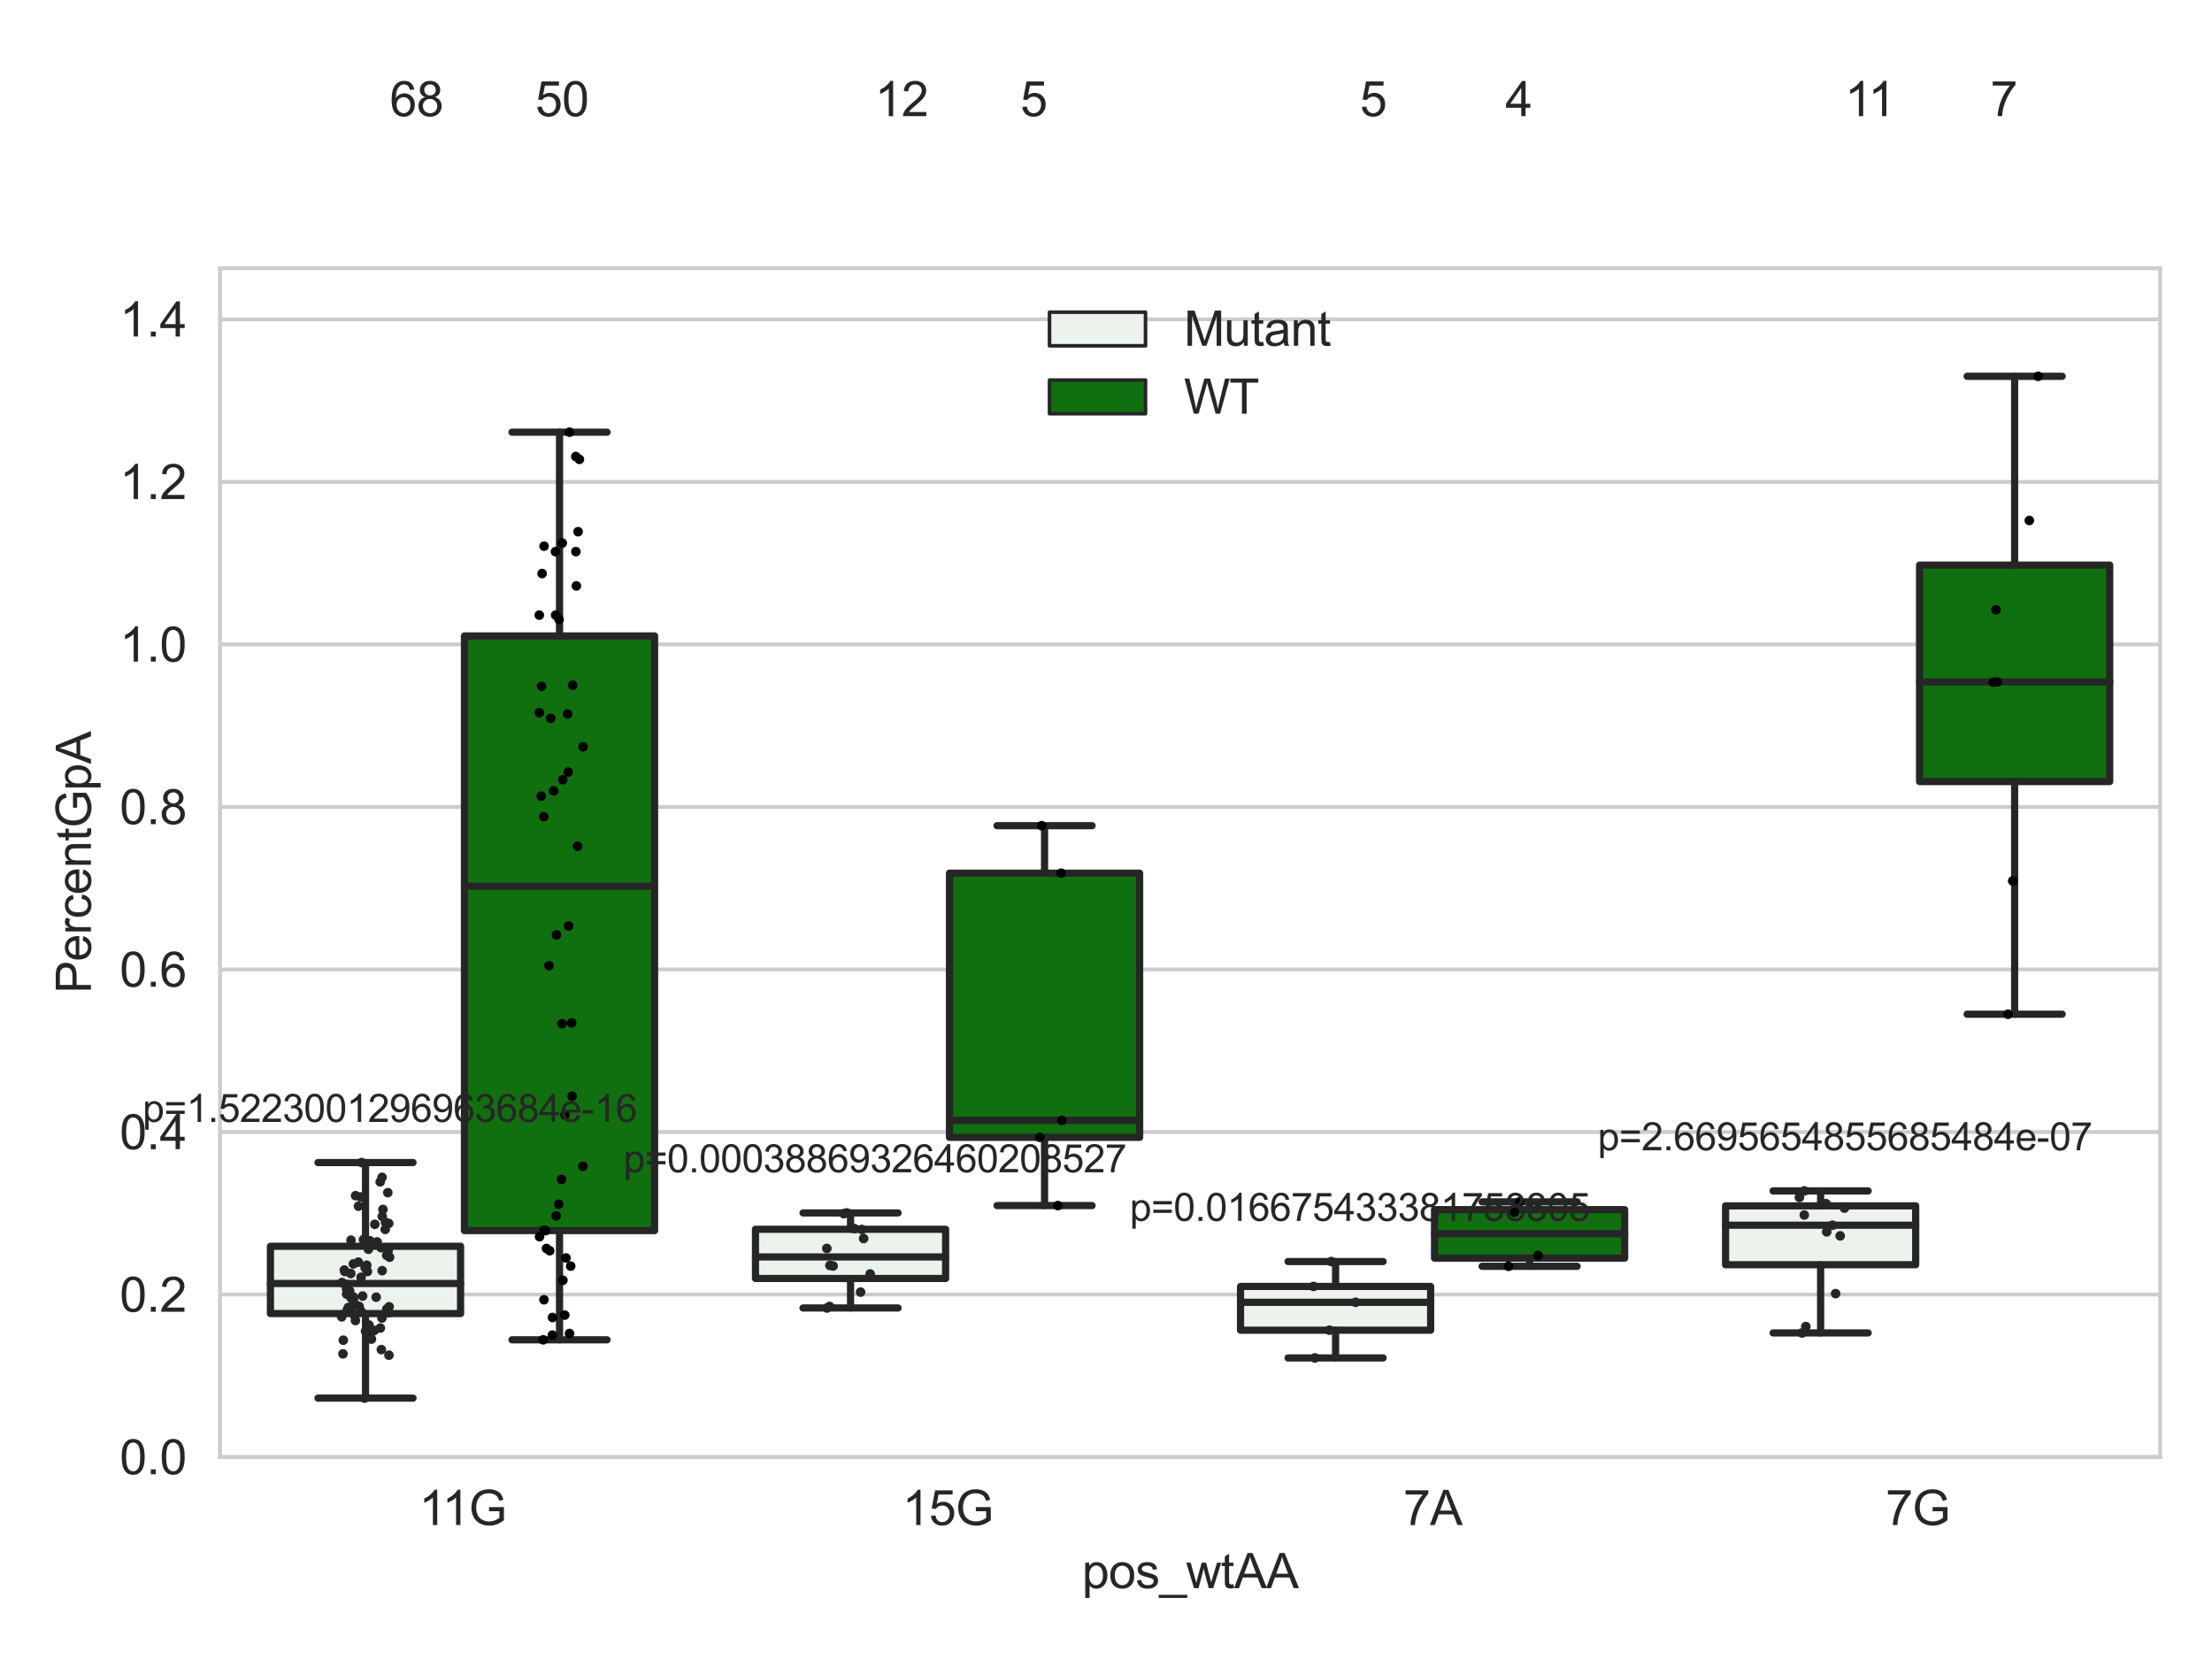 <?xml version="1.0" encoding="utf-8" standalone="no"?>
<!DOCTYPE svg PUBLIC "-//W3C//DTD SVG 1.1//EN"
  "http://www.w3.org/Graphics/SVG/1.1/DTD/svg11.dtd">
<svg xmlns:xlink="http://www.w3.org/1999/xlink" width="460.8pt" height="345.6pt" viewBox="0 0 460.8 345.6" xmlns="http://www.w3.org/2000/svg" version="1.1">
 <defs>
  <style type="text/css">*{stroke-linejoin: round; stroke-linecap: butt}</style>
 </defs>
 <g id="figure_1">
  <g id="patch_1">
   <path d="M 0 345.6 
L 460.8 345.6 
L 460.8 0 
L 0 0 
z
" style="fill: #ffffff"/>
  </g>
  <g id="axes_1">
   <g id="patch_2">
    <path d="M 45.83 303.539 
L 450 303.539 
L 450 55.877 
L 45.83 55.877 
z
" style="fill: #ffffff"/>
   </g>
   <g id="matplotlib.axis_1">
    <g id="xtick_1">
     <g id="text_1">
      <!-- 11G -->
      <g style="fill: #262626" transform="translate(87.27 317.697)scale(0.1 -0.1)">
       <defs>
        <path id="ArialMT-31" d="M 2384 0 
L 1822 0 
L 1822 3584 
Q 1619 3391 1289 3197 
Q 959 3003 697 2906 
L 697 3450 
Q 1169 3672 1522 3987 
Q 1875 4303 2022 4600 
L 2384 4600 
L 2384 0 
z
" transform="scale(0.016)"/>
        <path id="ArialMT-47" d="M 2638 1797 
L 2638 2334 
L 4578 2338 
L 4578 638 
Q 4131 281 3656 101 
Q 3181 -78 2681 -78 
Q 2006 -78 1454 211 
Q 903 500 622 1047 
Q 341 1594 341 2269 
Q 341 2938 620 3517 
Q 900 4097 1425 4378 
Q 1950 4659 2634 4659 
Q 3131 4659 3532 4498 
Q 3934 4338 4162 4050 
Q 4391 3763 4509 3300 
L 3963 3150 
Q 3859 3500 3706 3700 
Q 3553 3900 3268 4020 
Q 2984 4141 2638 4141 
Q 2222 4141 1919 4014 
Q 1616 3888 1430 3681 
Q 1244 3475 1141 3228 
Q 966 2803 966 2306 
Q 966 1694 1177 1281 
Q 1388 869 1791 669 
Q 2194 469 2647 469 
Q 3041 469 3416 620 
Q 3791 772 3984 944 
L 3984 1797 
L 2638 1797 
z
" transform="scale(0.016)"/>
       </defs>
       <use xlink:href="#ArialMT-31"/>
       <use xlink:href="#ArialMT-31" x="48.24"/>
       <use xlink:href="#ArialMT-47" x="103.855"/>
      </g>
     </g>
    </g>
    <g id="xtick_2">
     <g id="text_2">
      <!-- 15G -->
      <g style="fill: #262626" transform="translate(187.944 317.697)scale(0.1 -0.1)">
       <defs>
        <path id="ArialMT-35" d="M 266 1200 
L 856 1250 
Q 922 819 1161 601 
Q 1400 384 1738 384 
Q 2144 384 2425 690 
Q 2706 997 2706 1503 
Q 2706 1984 2436 2262 
Q 2166 2541 1728 2541 
Q 1456 2541 1237 2417 
Q 1019 2294 894 2097 
L 366 2166 
L 809 4519 
L 3088 4519 
L 3088 3981 
L 1259 3981 
L 1013 2750 
Q 1425 3038 1878 3038 
Q 2478 3038 2890 2622 
Q 3303 2206 3303 1553 
Q 3303 931 2941 478 
Q 2500 -78 1738 -78 
Q 1113 -78 717 272 
Q 322 622 266 1200 
z
" transform="scale(0.016)"/>
       </defs>
       <use xlink:href="#ArialMT-31"/>
       <use xlink:href="#ArialMT-35" x="55.615"/>
       <use xlink:href="#ArialMT-47" x="111.23"/>
      </g>
     </g>
    </g>
    <g id="xtick_3">
     <g id="text_3">
      <!-- 7A -->
      <g style="fill: #262626" transform="translate(292.321 317.697)scale(0.1 -0.1)">
       <defs>
        <path id="ArialMT-37" d="M 303 3981 
L 303 4522 
L 3269 4522 
L 3269 4084 
Q 2831 3619 2401 2847 
Q 1972 2075 1738 1259 
Q 1569 684 1522 0 
L 944 0 
Q 953 541 1156 1306 
Q 1359 2072 1739 2783 
Q 2119 3494 2547 3981 
L 303 3981 
z
" transform="scale(0.016)"/>
        <path id="ArialMT-41" d="M -9 0 
L 1750 4581 
L 2403 4581 
L 4278 0 
L 3588 0 
L 3053 1388 
L 1138 1388 
L 634 0 
L -9 0 
z
M 1313 1881 
L 2866 1881 
L 2388 3150 
Q 2169 3728 2063 4100 
Q 1975 3659 1816 3225 
L 1313 1881 
z
" transform="scale(0.016)"/>
       </defs>
       <use xlink:href="#ArialMT-37"/>
       <use xlink:href="#ArialMT-41" x="55.615"/>
      </g>
     </g>
    </g>
    <g id="xtick_4">
     <g id="text_4">
      <!-- 7G -->
      <g style="fill: #262626" transform="translate(392.809 317.697)scale(0.1 -0.1)">
       <use xlink:href="#ArialMT-37"/>
       <use xlink:href="#ArialMT-47" x="55.615"/>
      </g>
     </g>
    </g>
    <g id="text_5">
     <!-- pos_wtAA -->
     <g style="fill: #262626" transform="translate(225.403 330.842)scale(0.1 -0.1)">
      <defs>
       <path id="ArialMT-70" d="M 422 -1272 
L 422 3319 
L 934 3319 
L 934 2888 
Q 1116 3141 1344 3267 
Q 1572 3394 1897 3394 
Q 2322 3394 2647 3175 
Q 2972 2956 3137 2557 
Q 3303 2159 3303 1684 
Q 3303 1175 3120 767 
Q 2938 359 2589 142 
Q 2241 -75 1856 -75 
Q 1575 -75 1351 44 
Q 1128 163 984 344 
L 984 -1272 
L 422 -1272 
z
M 931 1641 
Q 931 1000 1190 694 
Q 1450 388 1819 388 
Q 2194 388 2461 705 
Q 2728 1022 2728 1688 
Q 2728 2322 2467 2637 
Q 2206 2953 1844 2953 
Q 1484 2953 1207 2617 
Q 931 2281 931 1641 
z
" transform="scale(0.016)"/>
       <path id="ArialMT-6f" d="M 213 1659 
Q 213 2581 725 3025 
Q 1153 3394 1769 3394 
Q 2453 3394 2887 2945 
Q 3322 2497 3322 1706 
Q 3322 1066 3130 698 
Q 2938 331 2570 128 
Q 2203 -75 1769 -75 
Q 1072 -75 642 372 
Q 213 819 213 1659 
z
M 791 1659 
Q 791 1022 1069 705 
Q 1347 388 1769 388 
Q 2188 388 2466 706 
Q 2744 1025 2744 1678 
Q 2744 2294 2464 2611 
Q 2184 2928 1769 2928 
Q 1347 2928 1069 2612 
Q 791 2297 791 1659 
z
" transform="scale(0.016)"/>
       <path id="ArialMT-73" d="M 197 991 
L 753 1078 
Q 800 744 1014 566 
Q 1228 388 1613 388 
Q 2000 388 2187 545 
Q 2375 703 2375 916 
Q 2375 1106 2209 1216 
Q 2094 1291 1634 1406 
Q 1016 1563 777 1677 
Q 538 1791 414 1992 
Q 291 2194 291 2438 
Q 291 2659 392 2848 
Q 494 3038 669 3163 
Q 800 3259 1026 3326 
Q 1253 3394 1513 3394 
Q 1903 3394 2198 3281 
Q 2494 3169 2634 2976 
Q 2775 2784 2828 2463 
L 2278 2388 
Q 2241 2644 2061 2787 
Q 1881 2931 1553 2931 
Q 1166 2931 1000 2803 
Q 834 2675 834 2503 
Q 834 2394 903 2306 
Q 972 2216 1119 2156 
Q 1203 2125 1616 2013 
Q 2213 1853 2448 1751 
Q 2684 1650 2818 1456 
Q 2953 1263 2953 975 
Q 2953 694 2789 445 
Q 2625 197 2315 61 
Q 2006 -75 1616 -75 
Q 969 -75 630 194 
Q 291 463 197 991 
z
" transform="scale(0.016)"/>
       <path id="ArialMT-5f" d="M -97 -1272 
L -97 -866 
L 3631 -866 
L 3631 -1272 
L -97 -1272 
z
" transform="scale(0.016)"/>
       <path id="ArialMT-77" d="M 1034 0 
L 19 3319 
L 600 3319 
L 1128 1403 
L 1325 691 
Q 1338 744 1497 1375 
L 2025 3319 
L 2603 3319 
L 3100 1394 
L 3266 759 
L 3456 1400 
L 4025 3319 
L 4572 3319 
L 3534 0 
L 2950 0 
L 2422 1988 
L 2294 2553 
L 1622 0 
L 1034 0 
z
" transform="scale(0.016)"/>
       <path id="ArialMT-74" d="M 1650 503 
L 1731 6 
Q 1494 -44 1306 -44 
Q 1000 -44 831 53 
Q 663 150 594 308 
Q 525 466 525 972 
L 525 2881 
L 113 2881 
L 113 3319 
L 525 3319 
L 525 4141 
L 1084 4478 
L 1084 3319 
L 1650 3319 
L 1650 2881 
L 1084 2881 
L 1084 941 
Q 1084 700 1114 631 
Q 1144 563 1211 522 
Q 1278 481 1403 481 
Q 1497 481 1650 503 
z
" transform="scale(0.016)"/>
      </defs>
      <use xlink:href="#ArialMT-70"/>
      <use xlink:href="#ArialMT-6f" x="55.615"/>
      <use xlink:href="#ArialMT-73" x="111.23"/>
      <use xlink:href="#ArialMT-5f" x="161.23"/>
      <use xlink:href="#ArialMT-77" x="216.846"/>
      <use xlink:href="#ArialMT-74" x="289.062"/>
      <use xlink:href="#ArialMT-41" x="316.846"/>
      <use xlink:href="#ArialMT-41" x="383.545"/>
     </g>
    </g>
   </g>
   <g id="matplotlib.axis_2">
    <g id="ytick_1">
     <g id="line2d_1">
      <path d="M 45.83 303.539 
L 450 303.539 
" clip-path="url(#pd1017c4793)" style="fill: none; stroke: #cccccc; stroke-width: 0.8; stroke-linecap: round"/>
     </g>
     <g id="text_6">
      <!-- 0.0 -->
      <g style="fill: #262626" transform="translate(24.93 307.118)scale(0.1 -0.1)">
       <defs>
        <path id="ArialMT-30" d="M 266 2259 
Q 266 3072 433 3567 
Q 600 4063 929 4331 
Q 1259 4600 1759 4600 
Q 2128 4600 2406 4451 
Q 2684 4303 2865 4023 
Q 3047 3744 3150 3342 
Q 3253 2941 3253 2259 
Q 3253 1453 3087 958 
Q 2922 463 2592 192 
Q 2263 -78 1759 -78 
Q 1097 -78 719 397 
Q 266 969 266 2259 
z
M 844 2259 
Q 844 1131 1108 757 
Q 1372 384 1759 384 
Q 2147 384 2411 759 
Q 2675 1134 2675 2259 
Q 2675 3391 2411 3762 
Q 2147 4134 1753 4134 
Q 1366 4134 1134 3806 
Q 844 3388 844 2259 
z
" transform="scale(0.016)"/>
        <path id="ArialMT-2e" d="M 581 0 
L 581 641 
L 1222 641 
L 1222 0 
L 581 0 
z
" transform="scale(0.016)"/>
       </defs>
       <use xlink:href="#ArialMT-30"/>
       <use xlink:href="#ArialMT-2e" x="55.615"/>
       <use xlink:href="#ArialMT-30" x="83.398"/>
      </g>
     </g>
    </g>
    <g id="ytick_2">
     <g id="line2d_2">
      <path d="M 45.83 269.68 
L 450 269.68 
" clip-path="url(#pd1017c4793)" style="fill: none; stroke: #cccccc; stroke-width: 0.8; stroke-linecap: round"/>
     </g>
     <g id="text_7">
      <!-- 0.2 -->
      <g style="fill: #262626" transform="translate(24.93 273.259)scale(0.1 -0.1)">
       <defs>
        <path id="ArialMT-32" d="M 3222 541 
L 3222 0 
L 194 0 
Q 188 203 259 391 
Q 375 700 629 1000 
Q 884 1300 1366 1694 
Q 2113 2306 2375 2664 
Q 2638 3022 2638 3341 
Q 2638 3675 2398 3904 
Q 2159 4134 1775 4134 
Q 1369 4134 1125 3890 
Q 881 3647 878 3216 
L 300 3275 
Q 359 3922 746 4261 
Q 1134 4600 1788 4600 
Q 2447 4600 2831 4234 
Q 3216 3869 3216 3328 
Q 3216 3053 3103 2787 
Q 2991 2522 2730 2228 
Q 2469 1934 1863 1422 
Q 1356 997 1212 845 
Q 1069 694 975 541 
L 3222 541 
z
" transform="scale(0.016)"/>
       </defs>
       <use xlink:href="#ArialMT-30"/>
       <use xlink:href="#ArialMT-2e" x="55.615"/>
       <use xlink:href="#ArialMT-32" x="83.398"/>
      </g>
     </g>
    </g>
    <g id="ytick_3">
     <g id="line2d_3">
      <path d="M 45.83 235.82 
L 450 235.82 
" clip-path="url(#pd1017c4793)" style="fill: none; stroke: #cccccc; stroke-width: 0.8; stroke-linecap: round"/>
     </g>
     <g id="text_8">
      <!-- 0.4 -->
      <g style="fill: #262626" transform="translate(24.93 239.399)scale(0.1 -0.1)">
       <defs>
        <path id="ArialMT-34" d="M 2069 0 
L 2069 1097 
L 81 1097 
L 81 1613 
L 2172 4581 
L 2631 4581 
L 2631 1613 
L 3250 1613 
L 3250 1097 
L 2631 1097 
L 2631 0 
L 2069 0 
z
M 2069 1613 
L 2069 3678 
L 634 1613 
L 2069 1613 
z
" transform="scale(0.016)"/>
       </defs>
       <use xlink:href="#ArialMT-30"/>
       <use xlink:href="#ArialMT-2e" x="55.615"/>
       <use xlink:href="#ArialMT-34" x="83.398"/>
      </g>
     </g>
    </g>
    <g id="ytick_4">
     <g id="line2d_4">
      <path d="M 45.83 201.961 
L 450 201.961 
" clip-path="url(#pd1017c4793)" style="fill: none; stroke: #cccccc; stroke-width: 0.8; stroke-linecap: round"/>
     </g>
     <g id="text_9">
      <!-- 0.6 -->
      <g style="fill: #262626" transform="translate(24.93 205.54)scale(0.1 -0.1)">
       <defs>
        <path id="ArialMT-36" d="M 3184 3459 
L 2625 3416 
Q 2550 3747 2413 3897 
Q 2184 4138 1850 4138 
Q 1581 4138 1378 3988 
Q 1113 3794 959 3422 
Q 806 3050 800 2363 
Q 1003 2672 1297 2822 
Q 1591 2972 1913 2972 
Q 2475 2972 2870 2558 
Q 3266 2144 3266 1488 
Q 3266 1056 3080 686 
Q 2894 316 2569 119 
Q 2244 -78 1831 -78 
Q 1128 -78 684 439 
Q 241 956 241 2144 
Q 241 3472 731 4075 
Q 1159 4600 1884 4600 
Q 2425 4600 2770 4297 
Q 3116 3994 3184 3459 
z
M 888 1484 
Q 888 1194 1011 928 
Q 1134 663 1356 523 
Q 1578 384 1822 384 
Q 2178 384 2434 671 
Q 2691 959 2691 1453 
Q 2691 1928 2437 2201 
Q 2184 2475 1800 2475 
Q 1419 2475 1153 2201 
Q 888 1928 888 1484 
z
" transform="scale(0.016)"/>
       </defs>
       <use xlink:href="#ArialMT-30"/>
       <use xlink:href="#ArialMT-2e" x="55.615"/>
       <use xlink:href="#ArialMT-36" x="83.398"/>
      </g>
     </g>
    </g>
    <g id="ytick_5">
     <g id="line2d_5">
      <path d="M 45.83 168.102 
L 450 168.102 
" clip-path="url(#pd1017c4793)" style="fill: none; stroke: #cccccc; stroke-width: 0.8; stroke-linecap: round"/>
     </g>
     <g id="text_10">
      <!-- 0.8 -->
      <g style="fill: #262626" transform="translate(24.93 171.681)scale(0.1 -0.1)">
       <defs>
        <path id="ArialMT-38" d="M 1131 2484 
Q 781 2613 612 2850 
Q 444 3088 444 3419 
Q 444 3919 803 4259 
Q 1163 4600 1759 4600 
Q 2359 4600 2725 4251 
Q 3091 3903 3091 3403 
Q 3091 3084 2923 2848 
Q 2756 2613 2416 2484 
Q 2838 2347 3058 2040 
Q 3278 1734 3278 1309 
Q 3278 722 2862 322 
Q 2447 -78 1769 -78 
Q 1091 -78 675 323 
Q 259 725 259 1325 
Q 259 1772 486 2073 
Q 713 2375 1131 2484 
z
M 1019 3438 
Q 1019 3113 1228 2906 
Q 1438 2700 1772 2700 
Q 2097 2700 2305 2904 
Q 2513 3109 2513 3406 
Q 2513 3716 2298 3927 
Q 2084 4138 1766 4138 
Q 1444 4138 1231 3931 
Q 1019 3725 1019 3438 
z
M 838 1322 
Q 838 1081 952 856 
Q 1066 631 1291 507 
Q 1516 384 1775 384 
Q 2178 384 2440 643 
Q 2703 903 2703 1303 
Q 2703 1709 2433 1975 
Q 2163 2241 1756 2241 
Q 1359 2241 1098 1978 
Q 838 1716 838 1322 
z
" transform="scale(0.016)"/>
       </defs>
       <use xlink:href="#ArialMT-30"/>
       <use xlink:href="#ArialMT-2e" x="55.615"/>
       <use xlink:href="#ArialMT-38" x="83.398"/>
      </g>
     </g>
    </g>
    <g id="ytick_6">
     <g id="line2d_6">
      <path d="M 45.83 134.243 
L 450 134.243 
" clip-path="url(#pd1017c4793)" style="fill: none; stroke: #cccccc; stroke-width: 0.8; stroke-linecap: round"/>
     </g>
     <g id="text_11">
      <!-- 1.0 -->
      <g style="fill: #262626" transform="translate(24.93 137.822)scale(0.1 -0.1)">
       <use xlink:href="#ArialMT-31"/>
       <use xlink:href="#ArialMT-2e" x="55.615"/>
       <use xlink:href="#ArialMT-30" x="83.398"/>
      </g>
     </g>
    </g>
    <g id="ytick_7">
     <g id="line2d_7">
      <path d="M 45.83 100.384 
L 450 100.384 
" clip-path="url(#pd1017c4793)" style="fill: none; stroke: #cccccc; stroke-width: 0.8; stroke-linecap: round"/>
     </g>
     <g id="text_12">
      <!-- 1.2 -->
      <g style="fill: #262626" transform="translate(24.93 103.963)scale(0.1 -0.1)">
       <use xlink:href="#ArialMT-31"/>
       <use xlink:href="#ArialMT-2e" x="55.615"/>
       <use xlink:href="#ArialMT-32" x="83.398"/>
      </g>
     </g>
    </g>
    <g id="ytick_8">
     <g id="line2d_8">
      <path d="M 45.83 66.525 
L 450 66.525 
" clip-path="url(#pd1017c4793)" style="fill: none; stroke: #cccccc; stroke-width: 0.8; stroke-linecap: round"/>
     </g>
     <g id="text_13">
      <!-- 1.4 -->
      <g style="fill: #262626" transform="translate(24.93 70.104)scale(0.1 -0.1)">
       <use xlink:href="#ArialMT-31"/>
       <use xlink:href="#ArialMT-2e" x="55.615"/>
       <use xlink:href="#ArialMT-34" x="83.398"/>
      </g>
     </g>
    </g>
    <g id="text_14">
     <!-- PercentGpA -->
     <g style="fill: #262626" transform="translate(18.942 206.943)rotate(-90)scale(0.1 -0.1)">
      <defs>
       <path id="ArialMT-50" d="M 494 0 
L 494 4581 
L 2222 4581 
Q 2678 4581 2919 4538 
Q 3256 4481 3484 4323 
Q 3713 4166 3852 3881 
Q 3991 3597 3991 3256 
Q 3991 2672 3619 2267 
Q 3247 1863 2275 1863 
L 1100 1863 
L 1100 0 
L 494 0 
z
M 1100 2403 
L 2284 2403 
Q 2872 2403 3119 2622 
Q 3366 2841 3366 3238 
Q 3366 3525 3220 3729 
Q 3075 3934 2838 4000 
Q 2684 4041 2272 4041 
L 1100 4041 
L 1100 2403 
z
" transform="scale(0.016)"/>
       <path id="ArialMT-65" d="M 2694 1069 
L 3275 997 
Q 3138 488 2766 206 
Q 2394 -75 1816 -75 
Q 1088 -75 661 373 
Q 234 822 234 1631 
Q 234 2469 665 2931 
Q 1097 3394 1784 3394 
Q 2450 3394 2872 2941 
Q 3294 2488 3294 1666 
Q 3294 1616 3291 1516 
L 816 1516 
Q 847 969 1125 678 
Q 1403 388 1819 388 
Q 2128 388 2347 550 
Q 2566 713 2694 1069 
z
M 847 1978 
L 2700 1978 
Q 2663 2397 2488 2606 
Q 2219 2931 1791 2931 
Q 1403 2931 1139 2672 
Q 875 2413 847 1978 
z
" transform="scale(0.016)"/>
       <path id="ArialMT-72" d="M 416 0 
L 416 3319 
L 922 3319 
L 922 2816 
Q 1116 3169 1280 3281 
Q 1444 3394 1641 3394 
Q 1925 3394 2219 3213 
L 2025 2691 
Q 1819 2813 1613 2813 
Q 1428 2813 1281 2702 
Q 1134 2591 1072 2394 
Q 978 2094 978 1738 
L 978 0 
L 416 0 
z
" transform="scale(0.016)"/>
       <path id="ArialMT-63" d="M 2588 1216 
L 3141 1144 
Q 3050 572 2676 248 
Q 2303 -75 1759 -75 
Q 1078 -75 664 370 
Q 250 816 250 1647 
Q 250 2184 428 2587 
Q 606 2991 970 3192 
Q 1334 3394 1763 3394 
Q 2303 3394 2647 3120 
Q 2991 2847 3088 2344 
L 2541 2259 
Q 2463 2594 2264 2762 
Q 2066 2931 1784 2931 
Q 1359 2931 1093 2626 
Q 828 2322 828 1663 
Q 828 994 1084 691 
Q 1341 388 1753 388 
Q 2084 388 2306 591 
Q 2528 794 2588 1216 
z
" transform="scale(0.016)"/>
       <path id="ArialMT-6e" d="M 422 0 
L 422 3319 
L 928 3319 
L 928 2847 
Q 1294 3394 1984 3394 
Q 2284 3394 2536 3286 
Q 2788 3178 2913 3003 
Q 3038 2828 3088 2588 
Q 3119 2431 3119 2041 
L 3119 0 
L 2556 0 
L 2556 2019 
Q 2556 2363 2490 2533 
Q 2425 2703 2258 2804 
Q 2091 2906 1866 2906 
Q 1506 2906 1245 2678 
Q 984 2450 984 1813 
L 984 0 
L 422 0 
z
" transform="scale(0.016)"/>
      </defs>
      <use xlink:href="#ArialMT-50"/>
      <use xlink:href="#ArialMT-65" x="66.699"/>
      <use xlink:href="#ArialMT-72" x="122.314"/>
      <use xlink:href="#ArialMT-63" x="155.615"/>
      <use xlink:href="#ArialMT-65" x="205.615"/>
      <use xlink:href="#ArialMT-6e" x="261.23"/>
      <use xlink:href="#ArialMT-74" x="316.846"/>
      <use xlink:href="#ArialMT-47" x="344.629"/>
      <use xlink:href="#ArialMT-70" x="422.412"/>
      <use xlink:href="#ArialMT-41" x="478.027"/>
     </g>
    </g>
   </g>
   <g id="patch_3">
    <path d="M 56.338 273.647 
L 95.947 273.647 
L 95.947 259.62 
L 56.338 259.62 
L 56.338 273.647 
z
" clip-path="url(#pd1017c4793)" style="fill: #ecf2ec; stroke: #262626; stroke-width: 1.5; stroke-linejoin: miter"/>
   </g>
   <g id="patch_4">
    <path d="M 96.755 256.352 
L 136.364 256.352 
L 136.364 132.474 
L 96.755 132.474 
L 96.755 256.352 
z
" clip-path="url(#pd1017c4793)" style="fill: #107010; stroke: #262626; stroke-width: 1.5; stroke-linejoin: miter"/>
   </g>
   <g id="patch_5">
    <path d="M 157.381 266.334 
L 196.99 266.334 
L 196.99 256.078 
L 157.381 256.078 
L 157.381 266.334 
z
" clip-path="url(#pd1017c4793)" style="fill: #ecf2ec; stroke: #262626; stroke-width: 1.5; stroke-linejoin: miter"/>
   </g>
   <g id="patch_6">
    <path d="M 197.798 236.927 
L 237.407 236.927 
L 237.407 181.901 
L 197.798 181.901 
L 197.798 236.927 
z
" clip-path="url(#pd1017c4793)" style="fill: #107010; stroke: #262626; stroke-width: 1.5; stroke-linejoin: miter"/>
   </g>
   <g id="patch_7">
    <path d="M 258.423 277.103 
L 298.032 277.103 
L 298.032 267.99 
L 258.423 267.99 
L 258.423 277.103 
z
" clip-path="url(#pd1017c4793)" style="fill: #ecf2ec; stroke: #262626; stroke-width: 1.5; stroke-linejoin: miter"/>
   </g>
   <g id="patch_8">
    <path d="M 298.84 262.087 
L 338.449 262.087 
L 338.449 251.988 
L 298.84 251.988 
L 298.84 262.087 
z
" clip-path="url(#pd1017c4793)" style="fill: #107010; stroke: #262626; stroke-width: 1.5; stroke-linejoin: miter"/>
   </g>
   <g id="patch_9">
    <path d="M 359.466 263.468 
L 399.075 263.468 
L 399.075 251.199 
L 359.466 251.199 
L 359.466 263.468 
z
" clip-path="url(#pd1017c4793)" style="fill: #ecf2ec; stroke: #262626; stroke-width: 1.5; stroke-linejoin: miter"/>
   </g>
   <g id="patch_10">
    <path d="M 399.883 162.814 
L 439.492 162.814 
L 439.492 117.719 
L 399.883 117.719 
L 399.883 162.814 
z
" clip-path="url(#pd1017c4793)" style="fill: #107010; stroke: #262626; stroke-width: 1.5; stroke-linejoin: miter"/>
   </g>
   <g id="patch_11">
    <path d="M 96.351 303.539 
L 96.351 303.539 
L 96.351 303.539 
L 96.351 303.539 
z
" clip-path="url(#pd1017c4793)" style="fill: #ecf2ec; stroke: #262626; stroke-width: 0.75; stroke-linejoin: miter"/>
   </g>
   <g id="patch_12">
    <path d="M 96.351 303.539 
L 96.351 303.539 
L 96.351 303.539 
L 96.351 303.539 
z
" clip-path="url(#pd1017c4793)" style="fill: #107010; stroke: #262626; stroke-width: 0.75; stroke-linejoin: miter"/>
   </g>
   <g id="PathCollection_1"/>
   <g id="PathCollection_2"/>
   <g id="line2d_9">
    <path d="M 76.143 273.647 
L 76.143 291.255 
" clip-path="url(#pd1017c4793)" style="fill: none; stroke: #262626; stroke-width: 1.5; stroke-linecap: round"/>
   </g>
   <g id="line2d_10">
    <path d="M 76.143 259.62 
L 76.143 242.182 
" clip-path="url(#pd1017c4793)" style="fill: none; stroke: #262626; stroke-width: 1.5; stroke-linecap: round"/>
   </g>
   <g id="line2d_11">
    <path d="M 66.241 291.255 
L 86.045 291.255 
" clip-path="url(#pd1017c4793)" style="fill: none; stroke: #262626; stroke-width: 1.5; stroke-linecap: round"/>
   </g>
   <g id="line2d_12">
    <path d="M 66.241 242.182 
L 86.045 242.182 
" clip-path="url(#pd1017c4793)" style="fill: none; stroke: #262626; stroke-width: 1.5; stroke-linecap: round"/>
   </g>
   <g id="line2d_13"/>
   <g id="line2d_14">
    <path d="M 116.56 256.352 
L 116.56 279.105 
" clip-path="url(#pd1017c4793)" style="fill: none; stroke: #262626; stroke-width: 1.5; stroke-linecap: round"/>
   </g>
   <g id="line2d_15">
    <path d="M 116.56 132.474 
L 116.56 90.034 
" clip-path="url(#pd1017c4793)" style="fill: none; stroke: #262626; stroke-width: 1.5; stroke-linecap: round"/>
   </g>
   <g id="line2d_16">
    <path d="M 106.658 279.105 
L 126.462 279.105 
" clip-path="url(#pd1017c4793)" style="fill: none; stroke: #262626; stroke-width: 1.5; stroke-linecap: round"/>
   </g>
   <g id="line2d_17">
    <path d="M 106.658 90.034 
L 126.462 90.034 
" clip-path="url(#pd1017c4793)" style="fill: none; stroke: #262626; stroke-width: 1.5; stroke-linecap: round"/>
   </g>
   <g id="line2d_18"/>
   <g id="line2d_19">
    <path d="M 177.185 266.334 
L 177.185 272.475 
" clip-path="url(#pd1017c4793)" style="fill: none; stroke: #262626; stroke-width: 1.5; stroke-linecap: round"/>
   </g>
   <g id="line2d_20">
    <path d="M 177.185 256.078 
L 177.185 252.674 
" clip-path="url(#pd1017c4793)" style="fill: none; stroke: #262626; stroke-width: 1.5; stroke-linecap: round"/>
   </g>
   <g id="line2d_21">
    <path d="M 167.283 272.475 
L 187.087 272.475 
" clip-path="url(#pd1017c4793)" style="fill: none; stroke: #262626; stroke-width: 1.5; stroke-linecap: round"/>
   </g>
   <g id="line2d_22">
    <path d="M 167.283 252.674 
L 187.087 252.674 
" clip-path="url(#pd1017c4793)" style="fill: none; stroke: #262626; stroke-width: 1.5; stroke-linecap: round"/>
   </g>
   <g id="line2d_23"/>
   <g id="line2d_24">
    <path d="M 217.602 236.927 
L 217.602 251.146 
" clip-path="url(#pd1017c4793)" style="fill: none; stroke: #262626; stroke-width: 1.5; stroke-linecap: round"/>
   </g>
   <g id="line2d_25">
    <path d="M 217.602 181.901 
L 217.602 172.002 
" clip-path="url(#pd1017c4793)" style="fill: none; stroke: #262626; stroke-width: 1.5; stroke-linecap: round"/>
   </g>
   <g id="line2d_26">
    <path d="M 207.7 251.146 
L 227.504 251.146 
" clip-path="url(#pd1017c4793)" style="fill: none; stroke: #262626; stroke-width: 1.5; stroke-linecap: round"/>
   </g>
   <g id="line2d_27">
    <path d="M 207.7 172.002 
L 227.504 172.002 
" clip-path="url(#pd1017c4793)" style="fill: none; stroke: #262626; stroke-width: 1.5; stroke-linecap: round"/>
   </g>
   <g id="line2d_28"/>
   <g id="line2d_29">
    <path d="M 278.228 277.103 
L 278.228 282.887 
" clip-path="url(#pd1017c4793)" style="fill: none; stroke: #262626; stroke-width: 1.5; stroke-linecap: round"/>
   </g>
   <g id="line2d_30">
    <path d="M 278.228 267.99 
L 278.228 262.8 
" clip-path="url(#pd1017c4793)" style="fill: none; stroke: #262626; stroke-width: 1.5; stroke-linecap: round"/>
   </g>
   <g id="line2d_31">
    <path d="M 268.326 282.887 
L 288.13 282.887 
" clip-path="url(#pd1017c4793)" style="fill: none; stroke: #262626; stroke-width: 1.5; stroke-linecap: round"/>
   </g>
   <g id="line2d_32">
    <path d="M 268.326 262.8 
L 288.13 262.8 
" clip-path="url(#pd1017c4793)" style="fill: none; stroke: #262626; stroke-width: 1.5; stroke-linecap: round"/>
   </g>
   <g id="line2d_33"/>
   <g id="line2d_34">
    <path d="M 318.645 262.087 
L 318.645 263.792 
" clip-path="url(#pd1017c4793)" style="fill: none; stroke: #262626; stroke-width: 1.5; stroke-linecap: round"/>
   </g>
   <g id="line2d_35">
    <path d="M 318.645 251.988 
L 318.645 250.369 
" clip-path="url(#pd1017c4793)" style="fill: none; stroke: #262626; stroke-width: 1.5; stroke-linecap: round"/>
   </g>
   <g id="line2d_36">
    <path d="M 308.743 263.792 
L 328.547 263.792 
" clip-path="url(#pd1017c4793)" style="fill: none; stroke: #262626; stroke-width: 1.5; stroke-linecap: round"/>
   </g>
   <g id="line2d_37">
    <path d="M 308.743 250.369 
L 328.547 250.369 
" clip-path="url(#pd1017c4793)" style="fill: none; stroke: #262626; stroke-width: 1.5; stroke-linecap: round"/>
   </g>
   <g id="line2d_38"/>
   <g id="line2d_39">
    <path d="M 379.27 263.468 
L 379.27 277.676 
" clip-path="url(#pd1017c4793)" style="fill: none; stroke: #262626; stroke-width: 1.5; stroke-linecap: round"/>
   </g>
   <g id="line2d_40">
    <path d="M 379.27 251.199 
L 379.27 248.089 
" clip-path="url(#pd1017c4793)" style="fill: none; stroke: #262626; stroke-width: 1.5; stroke-linecap: round"/>
   </g>
   <g id="line2d_41">
    <path d="M 369.368 277.676 
L 389.172 277.676 
" clip-path="url(#pd1017c4793)" style="fill: none; stroke: #262626; stroke-width: 1.5; stroke-linecap: round"/>
   </g>
   <g id="line2d_42">
    <path d="M 369.368 248.089 
L 389.172 248.089 
" clip-path="url(#pd1017c4793)" style="fill: none; stroke: #262626; stroke-width: 1.5; stroke-linecap: round"/>
   </g>
   <g id="line2d_43"/>
   <g id="line2d_44">
    <path d="M 419.687 162.814 
L 419.687 211.277 
" clip-path="url(#pd1017c4793)" style="fill: none; stroke: #262626; stroke-width: 1.5; stroke-linecap: round"/>
   </g>
   <g id="line2d_45">
    <path d="M 419.687 117.719 
L 419.687 78.391 
" clip-path="url(#pd1017c4793)" style="fill: none; stroke: #262626; stroke-width: 1.5; stroke-linecap: round"/>
   </g>
   <g id="line2d_46">
    <path d="M 409.785 211.277 
L 429.589 211.277 
" clip-path="url(#pd1017c4793)" style="fill: none; stroke: #262626; stroke-width: 1.5; stroke-linecap: round"/>
   </g>
   <g id="line2d_47">
    <path d="M 409.785 78.391 
L 429.589 78.391 
" clip-path="url(#pd1017c4793)" style="fill: none; stroke: #262626; stroke-width: 1.5; stroke-linecap: round"/>
   </g>
   <g id="line2d_48"/>
   <g id="line2d_49">
    <path d="M 56.338 267.373 
L 95.947 267.373 
" clip-path="url(#pd1017c4793)" style="fill: none; stroke: #262626; stroke-width: 1.5; stroke-linecap: round"/>
   </g>
   <g id="line2d_50">
    <path d="M 96.755 184.595 
L 136.364 184.595 
" clip-path="url(#pd1017c4793)" style="fill: none; stroke: #262626; stroke-width: 1.5; stroke-linecap: round"/>
   </g>
   <g id="line2d_51">
    <path d="M 157.381 261.841 
L 196.99 261.841 
" clip-path="url(#pd1017c4793)" style="fill: none; stroke: #262626; stroke-width: 1.5; stroke-linecap: round"/>
   </g>
   <g id="line2d_52">
    <path d="M 197.798 233.392 
L 237.407 233.392 
" clip-path="url(#pd1017c4793)" style="fill: none; stroke: #262626; stroke-width: 1.5; stroke-linecap: round"/>
   </g>
   <g id="line2d_53">
    <path d="M 258.423 271.295 
L 298.032 271.295 
" clip-path="url(#pd1017c4793)" style="fill: none; stroke: #262626; stroke-width: 1.5; stroke-linecap: round"/>
   </g>
   <g id="line2d_54">
    <path d="M 298.84 257.023 
L 338.449 257.023 
" clip-path="url(#pd1017c4793)" style="fill: none; stroke: #262626; stroke-width: 1.5; stroke-linecap: round"/>
   </g>
   <g id="line2d_55">
    <path d="M 359.466 255.236 
L 399.075 255.236 
" clip-path="url(#pd1017c4793)" style="fill: none; stroke: #262626; stroke-width: 1.5; stroke-linecap: round"/>
   </g>
   <g id="line2d_56">
    <path d="M 399.883 142.063 
L 439.492 142.063 
" clip-path="url(#pd1017c4793)" style="fill: none; stroke: #262626; stroke-width: 1.5; stroke-linecap: round"/>
   </g>
   <g id="patch_13">
    <path d="M 45.83 303.539 
L 45.83 55.877 
" style="fill: none; stroke: #cccccc; stroke-width: 0.8; stroke-linejoin: miter; stroke-linecap: square"/>
   </g>
   <g id="patch_14">
    <path d="M 450 303.539 
L 450 55.877 
" style="fill: none; stroke: #cccccc; stroke-width: 0.8; stroke-linejoin: miter; stroke-linecap: square"/>
   </g>
   <g id="patch_15">
    <path d="M 45.83 303.539 
L 450 303.539 
" style="fill: none; stroke: #cccccc; stroke-width: 0.8; stroke-linejoin: miter; stroke-linecap: square"/>
   </g>
   <g id="patch_16">
    <path d="M 45.83 55.877 
L 450 55.877 
" style="fill: none; stroke: #cccccc; stroke-width: 0.8; stroke-linejoin: miter; stroke-linecap: square"/>
   </g>
   <g id="PathCollection_3">
    <defs>
     <path id="C0_0_3529ab50f2" d="M 0 1 
C 0.265 1 0.52 0.895 0.707 0.707 
C 0.895 0.52 1 0.265 1 -0 
C 1 -0.265 0.895 -0.52 0.707 -0.707 
C 0.52 -0.895 0.265 -1 0 -1 
C -0.265 -1 -0.52 -0.895 -0.707 -0.707 
C -0.895 -0.52 -1 -0.265 -1 0 
C -1 0.265 -0.895 0.52 -0.707 0.707 
C -0.52 0.895 -0.265 1 0 1 
z
"/>
    </defs>
    <g clip-path="url(#pd1017c4793)">
     <use xlink:href="#C0_0_3529ab50f2" x="79.557" y="274.572" style="fill: #262626"/>
    </g>
    <g clip-path="url(#pd1017c4793)">
     <use xlink:href="#C0_0_3529ab50f2" x="71.18" y="274.325" style="fill: #262626"/>
    </g>
    <g clip-path="url(#pd1017c4793)">
     <use xlink:href="#C0_0_3529ab50f2" x="79.399" y="259.923" style="fill: #262626"/>
    </g>
    <g clip-path="url(#pd1017c4793)">
     <use xlink:href="#C0_0_3529ab50f2" x="78.574" y="258.713" style="fill: #262626"/>
    </g>
    <g clip-path="url(#pd1017c4793)">
     <use xlink:href="#C0_0_3529ab50f2" x="71.52" y="279.19" style="fill: #262626"/>
    </g>
    <g clip-path="url(#pd1017c4793)">
     <use xlink:href="#C0_0_3529ab50f2" x="71.838" y="264.876" style="fill: #262626"/>
    </g>
    <g clip-path="url(#pd1017c4793)">
     <use xlink:href="#C0_0_3529ab50f2" x="80.842" y="260.628" style="fill: #262626"/>
    </g>
    <g clip-path="url(#pd1017c4793)">
     <use xlink:href="#C0_0_3529ab50f2" x="76.987" y="278.736" style="fill: #262626"/>
    </g>
    <g clip-path="url(#pd1017c4793)">
     <use xlink:href="#C0_0_3529ab50f2" x="78.081" y="255.049" style="fill: #262626"/>
    </g>
    <g clip-path="url(#pd1017c4793)">
     <use xlink:href="#C0_0_3529ab50f2" x="79.771" y="251.954" style="fill: #262626"/>
    </g>
    <g clip-path="url(#pd1017c4793)">
     <use xlink:href="#C0_0_3529ab50f2" x="74.808" y="272.14" style="fill: #262626"/>
    </g>
    <g clip-path="url(#pd1017c4793)">
     <use xlink:href="#C0_0_3529ab50f2" x="78.364" y="270.223" style="fill: #262626"/>
    </g>
    <g clip-path="url(#pd1017c4793)">
     <use xlink:href="#C0_0_3529ab50f2" x="76.743" y="260.241" style="fill: #262626"/>
    </g>
    <g clip-path="url(#pd1017c4793)">
     <use xlink:href="#C0_0_3529ab50f2" x="75.541" y="269.997" style="fill: #262626"/>
    </g>
    <g clip-path="url(#pd1017c4793)">
     <use xlink:href="#C0_0_3529ab50f2" x="77.981" y="277.152" style="fill: #262626"/>
    </g>
    <g clip-path="url(#pd1017c4793)">
     <use xlink:href="#C0_0_3529ab50f2" x="80.561" y="261.508" style="fill: #262626"/>
    </g>
    <g clip-path="url(#pd1017c4793)">
     <use xlink:href="#C0_0_3529ab50f2" x="73.257" y="272.181" style="fill: #262626"/>
    </g>
    <g clip-path="url(#pd1017c4793)">
     <use xlink:href="#C0_0_3529ab50f2" x="77.076" y="258.482" style="fill: #262626"/>
    </g>
    <g clip-path="url(#pd1017c4793)">
     <use xlink:href="#C0_0_3529ab50f2" x="81.066" y="272.224" style="fill: #262626"/>
    </g>
    <g clip-path="url(#pd1017c4793)">
     <use xlink:href="#C0_0_3529ab50f2" x="80.886" y="273.469" style="fill: #262626"/>
    </g>
    <g clip-path="url(#pd1017c4793)">
     <use xlink:href="#C0_0_3529ab50f2" x="75.715" y="258.227" style="fill: #262626"/>
    </g>
    <g clip-path="url(#pd1017c4793)">
     <use xlink:href="#C0_0_3529ab50f2" x="74.649" y="262.923" style="fill: #262626"/>
    </g>
    <g clip-path="url(#pd1017c4793)">
     <use xlink:href="#C0_0_3529ab50f2" x="72.111" y="267.562" style="fill: #262626"/>
    </g>
    <g clip-path="url(#pd1017c4793)">
     <use xlink:href="#C0_0_3529ab50f2" x="80.787" y="248.448" style="fill: #262626"/>
    </g>
    <g clip-path="url(#pd1017c4793)">
     <use xlink:href="#C0_0_3529ab50f2" x="73.124" y="258.351" style="fill: #262626"/>
    </g>
    <g clip-path="url(#pd1017c4793)">
     <use xlink:href="#C0_0_3529ab50f2" x="75.962" y="291.255" style="fill: #262626"/>
    </g>
    <g clip-path="url(#pd1017c4793)">
     <use xlink:href="#C0_0_3529ab50f2" x="79.231" y="276.654" style="fill: #262626"/>
    </g>
    <g clip-path="url(#pd1017c4793)">
     <use xlink:href="#C0_0_3529ab50f2" x="80.941" y="260.08" style="fill: #262626"/>
    </g>
    <g clip-path="url(#pd1017c4793)">
     <use xlink:href="#C0_0_3529ab50f2" x="79.612" y="264.699" style="fill: #262626"/>
    </g>
    <g clip-path="url(#pd1017c4793)">
     <use xlink:href="#C0_0_3529ab50f2" x="80.296" y="254.645" style="fill: #262626"/>
    </g>
    <g clip-path="url(#pd1017c4793)">
     <use xlink:href="#C0_0_3529ab50f2" x="75.329" y="242.182" style="fill: #262626"/>
    </g>
    <g clip-path="url(#pd1017c4793)">
     <use xlink:href="#C0_0_3529ab50f2" x="77.137" y="278.663" style="fill: #262626"/>
    </g>
    <g clip-path="url(#pd1017c4793)">
     <use xlink:href="#C0_0_3529ab50f2" x="71.257" y="267.183" style="fill: #262626"/>
    </g>
    <g clip-path="url(#pd1017c4793)">
     <use xlink:href="#C0_0_3529ab50f2" x="71.446" y="282.033" style="fill: #262626"/>
    </g>
    <g clip-path="url(#pd1017c4793)">
     <use xlink:href="#C0_0_3529ab50f2" x="76.06" y="264.095" style="fill: #262626"/>
    </g>
    <g clip-path="url(#pd1017c4793)">
     <use xlink:href="#C0_0_3529ab50f2" x="79.443" y="281.146" style="fill: #262626"/>
    </g>
    <g clip-path="url(#pd1017c4793)">
     <use xlink:href="#C0_0_3529ab50f2" x="74.041" y="275.103" style="fill: #262626"/>
    </g>
    <g clip-path="url(#pd1017c4793)">
     <use xlink:href="#C0_0_3529ab50f2" x="73.924" y="274.182" style="fill: #262626"/>
    </g>
    <g clip-path="url(#pd1017c4793)">
     <use xlink:href="#C0_0_3529ab50f2" x="81.025" y="282.313" style="fill: #262626"/>
    </g>
    <g clip-path="url(#pd1017c4793)">
     <use xlink:href="#C0_0_3529ab50f2" x="73.721" y="271.242" style="fill: #262626"/>
    </g>
    <g clip-path="url(#pd1017c4793)">
     <use xlink:href="#C0_0_3529ab50f2" x="80.57" y="272.704" style="fill: #262626"/>
    </g>
    <g clip-path="url(#pd1017c4793)">
     <use xlink:href="#C0_0_3529ab50f2" x="75.22" y="266.078" style="fill: #262626"/>
    </g>
    <g clip-path="url(#pd1017c4793)">
     <use xlink:href="#C0_0_3529ab50f2" x="75.097" y="249.343" style="fill: #262626"/>
    </g>
    <g clip-path="url(#pd1017c4793)">
     <use xlink:href="#C0_0_3529ab50f2" x="76.537" y="264.874" style="fill: #262626"/>
    </g>
    <g clip-path="url(#pd1017c4793)">
     <use xlink:href="#C0_0_3529ab50f2" x="73.61" y="263.294" style="fill: #262626"/>
    </g>
    <g clip-path="url(#pd1017c4793)">
     <use xlink:href="#C0_0_3529ab50f2" x="80.978" y="254.864" style="fill: #262626"/>
    </g>
    <g clip-path="url(#pd1017c4793)">
     <use xlink:href="#C0_0_3529ab50f2" x="76.401" y="263.567" style="fill: #262626"/>
    </g>
    <g clip-path="url(#pd1017c4793)">
     <use xlink:href="#C0_0_3529ab50f2" x="72.192" y="268.482" style="fill: #262626"/>
    </g>
    <g clip-path="url(#pd1017c4793)">
     <use xlink:href="#C0_0_3529ab50f2" x="71.731" y="264.576" style="fill: #262626"/>
    </g>
    <g clip-path="url(#pd1017c4793)">
     <use xlink:href="#C0_0_3529ab50f2" x="75.167" y="273.093" style="fill: #262626"/>
    </g>
    <g clip-path="url(#pd1017c4793)">
     <use xlink:href="#C0_0_3529ab50f2" x="72.287" y="273.034" style="fill: #262626"/>
    </g>
    <g clip-path="url(#pd1017c4793)">
     <use xlink:href="#C0_0_3529ab50f2" x="73.112" y="270.339" style="fill: #262626"/>
    </g>
    <g clip-path="url(#pd1017c4793)">
     <use xlink:href="#C0_0_3529ab50f2" x="73.073" y="265.302" style="fill: #262626"/>
    </g>
    <g clip-path="url(#pd1017c4793)">
     <use xlink:href="#C0_0_3529ab50f2" x="79.202" y="246.205" style="fill: #262626"/>
    </g>
    <g clip-path="url(#pd1017c4793)">
     <use xlink:href="#C0_0_3529ab50f2" x="80.244" y="256.111" style="fill: #262626"/>
    </g>
    <g clip-path="url(#pd1017c4793)">
     <use xlink:href="#C0_0_3529ab50f2" x="81.157" y="261.903" style="fill: #262626"/>
    </g>
    <g clip-path="url(#pd1017c4793)">
     <use xlink:href="#C0_0_3529ab50f2" x="72.565" y="272.371" style="fill: #262626"/>
    </g>
    <g clip-path="url(#pd1017c4793)">
     <use xlink:href="#C0_0_3529ab50f2" x="77.34" y="277.511" style="fill: #262626"/>
    </g>
    <g clip-path="url(#pd1017c4793)">
     <use xlink:href="#C0_0_3529ab50f2" x="73.675" y="270.219" style="fill: #262626"/>
    </g>
    <g clip-path="url(#pd1017c4793)">
     <use xlink:href="#C0_0_3529ab50f2" x="76.148" y="277.3" style="fill: #262626"/>
    </g>
    <g clip-path="url(#pd1017c4793)">
     <use xlink:href="#C0_0_3529ab50f2" x="79.633" y="253.405" style="fill: #262626"/>
    </g>
    <g clip-path="url(#pd1017c4793)">
     <use xlink:href="#C0_0_3529ab50f2" x="76.87" y="276.02" style="fill: #262626"/>
    </g>
    <g clip-path="url(#pd1017c4793)">
     <use xlink:href="#C0_0_3529ab50f2" x="72.847" y="268.943" style="fill: #262626"/>
    </g>
    <g clip-path="url(#pd1017c4793)">
     <use xlink:href="#C0_0_3529ab50f2" x="72.209" y="269.584" style="fill: #262626"/>
    </g>
    <g clip-path="url(#pd1017c4793)">
     <use xlink:href="#C0_0_3529ab50f2" x="74.678" y="251.273" style="fill: #262626"/>
    </g>
    <g clip-path="url(#pd1017c4793)">
     <use xlink:href="#C0_0_3529ab50f2" x="79.592" y="245.27" style="fill: #262626"/>
    </g>
    <g clip-path="url(#pd1017c4793)">
     <use xlink:href="#C0_0_3529ab50f2" x="77.378" y="278.96" style="fill: #262626"/>
    </g>
    <g clip-path="url(#pd1017c4793)">
     <use xlink:href="#C0_0_3529ab50f2" x="74.073" y="249.08" style="fill: #262626"/>
    </g>
   </g>
   <g id="PathCollection_4">
    <defs>
     <path id="C1_0_0effa30786" d="M 0 1 
C 0.265 1 0.52 0.895 0.707 0.707 
C 0.895 0.52 1 0.265 1 -0 
C 1 -0.265 0.895 -0.52 0.707 -0.707 
C 0.52 -0.895 0.265 -1 0 -1 
C -0.265 -1 -0.52 -0.895 -0.707 -0.707 
C -0.895 -0.52 -1 -0.265 -1 0 
C -1 0.265 -0.895 0.52 -0.707 0.707 
C -0.52 0.895 -0.265 1 0 1 
z
"/>
    </defs>
    <g clip-path="url(#pd1017c4793)">
     <use xlink:href="#C1_0_0effa30786" x="119.088" y="213.089"/>
    </g>
    <g clip-path="url(#pd1017c4793)">
     <use xlink:href="#C1_0_0effa30786" x="113.295" y="170.125"/>
    </g>
    <g clip-path="url(#pd1017c4793)">
     <use xlink:href="#C1_0_0effa30786" x="117.247" y="162.423"/>
    </g>
    <g clip-path="url(#pd1017c4793)">
     <use xlink:href="#C1_0_0effa30786" x="117.912" y="262.054"/>
    </g>
    <g clip-path="url(#pd1017c4793)">
     <use xlink:href="#C1_0_0effa30786" x="118.886" y="263.752"/>
    </g>
    <g clip-path="url(#pd1017c4793)">
     <use xlink:href="#C1_0_0effa30786" x="115.07" y="278.122"/>
    </g>
    <g clip-path="url(#pd1017c4793)">
     <use xlink:href="#C1_0_0effa30786" x="112.936" y="119.484"/>
    </g>
    <g clip-path="url(#pd1017c4793)">
     <use xlink:href="#C1_0_0effa30786" x="113.316" y="270.765"/>
    </g>
    <g clip-path="url(#pd1017c4793)">
     <use xlink:href="#C1_0_0effa30786" x="116.467" y="129.047"/>
    </g>
    <g clip-path="url(#pd1017c4793)">
     <use xlink:href="#C1_0_0effa30786" x="112.821" y="142.969"/>
    </g>
    <g clip-path="url(#pd1017c4793)">
     <use xlink:href="#C1_0_0effa30786" x="119.969" y="114.912"/>
    </g>
    <g clip-path="url(#pd1017c4793)">
     <use xlink:href="#C1_0_0effa30786" x="112.754" y="165.856"/>
    </g>
    <g clip-path="url(#pd1017c4793)">
     <use xlink:href="#C1_0_0effa30786" x="120.07" y="122.057"/>
    </g>
    <g clip-path="url(#pd1017c4793)">
     <use xlink:href="#C1_0_0effa30786" x="115.857" y="253.303"/>
    </g>
    <g clip-path="url(#pd1017c4793)">
     <use xlink:href="#C1_0_0effa30786" x="120.7" y="95.689"/>
    </g>
    <g clip-path="url(#pd1017c4793)">
     <use xlink:href="#C1_0_0effa30786" x="114.368" y="201.171"/>
    </g>
    <g clip-path="url(#pd1017c4793)">
     <use xlink:href="#C1_0_0effa30786" x="112.348" y="148.466"/>
    </g>
    <g clip-path="url(#pd1017c4793)">
     <use xlink:href="#C1_0_0effa30786" x="118.375" y="160.842"/>
    </g>
    <g clip-path="url(#pd1017c4793)">
     <use xlink:href="#C1_0_0effa30786" x="115.098" y="274.46"/>
    </g>
    <g clip-path="url(#pd1017c4793)">
     <use xlink:href="#C1_0_0effa30786" x="113.842" y="260.085"/>
    </g>
    <g clip-path="url(#pd1017c4793)">
     <use xlink:href="#C1_0_0effa30786" x="115.929" y="194.755"/>
    </g>
    <g clip-path="url(#pd1017c4793)">
     <use xlink:href="#C1_0_0effa30786" x="113.649" y="256.381"/>
    </g>
    <g clip-path="url(#pd1017c4793)">
     <use xlink:href="#C1_0_0effa30786" x="113.147" y="279.105"/>
    </g>
    <g clip-path="url(#pd1017c4793)">
     <use xlink:href="#C1_0_0effa30786" x="113.342" y="113.779"/>
    </g>
    <g clip-path="url(#pd1017c4793)">
     <use xlink:href="#C1_0_0effa30786" x="115.747" y="128.138"/>
    </g>
    <g clip-path="url(#pd1017c4793)">
     <use xlink:href="#C1_0_0effa30786" x="121.435" y="242.963"/>
    </g>
    <g clip-path="url(#pd1017c4793)">
     <use xlink:href="#C1_0_0effa30786" x="112.348" y="128.139"/>
    </g>
    <g clip-path="url(#pd1017c4793)">
     <use xlink:href="#C1_0_0effa30786" x="117.127" y="113.133"/>
    </g>
    <g clip-path="url(#pd1017c4793)">
     <use xlink:href="#C1_0_0effa30786" x="113.354" y="256.267"/>
    </g>
    <g clip-path="url(#pd1017c4793)">
     <use xlink:href="#C1_0_0effa30786" x="120.424" y="110.765"/>
    </g>
    <g clip-path="url(#pd1017c4793)">
     <use xlink:href="#C1_0_0effa30786" x="117.098" y="213.259"/>
    </g>
    <g clip-path="url(#pd1017c4793)">
     <use xlink:href="#C1_0_0effa30786" x="115.715" y="114.919"/>
    </g>
    <g clip-path="url(#pd1017c4793)">
     <use xlink:href="#C1_0_0effa30786" x="119.188" y="228.364"/>
    </g>
    <g clip-path="url(#pd1017c4793)">
     <use xlink:href="#C1_0_0effa30786" x="118.653" y="90.034"/>
    </g>
    <g clip-path="url(#pd1017c4793)">
     <use xlink:href="#C1_0_0effa30786" x="119.955" y="95.109"/>
    </g>
    <g clip-path="url(#pd1017c4793)">
     <use xlink:href="#C1_0_0effa30786" x="120.32" y="176.286"/>
    </g>
    <g clip-path="url(#pd1017c4793)">
     <use xlink:href="#C1_0_0effa30786" x="118.24" y="148.754"/>
    </g>
    <g clip-path="url(#pd1017c4793)">
     <use xlink:href="#C1_0_0effa30786" x="115.332" y="164.76"/>
    </g>
    <g clip-path="url(#pd1017c4793)">
     <use xlink:href="#C1_0_0effa30786" x="117.267" y="266.702"/>
    </g>
    <g clip-path="url(#pd1017c4793)">
     <use xlink:href="#C1_0_0effa30786" x="116.394" y="250.871"/>
    </g>
    <g clip-path="url(#pd1017c4793)">
     <use xlink:href="#C1_0_0effa30786" x="117.72" y="232.26"/>
    </g>
    <g clip-path="url(#pd1017c4793)">
     <use xlink:href="#C1_0_0effa30786" x="114.726" y="149.639"/>
    </g>
    <g clip-path="url(#pd1017c4793)">
     <use xlink:href="#C1_0_0effa30786" x="117.65" y="273.963"/>
    </g>
    <g clip-path="url(#pd1017c4793)">
     <use xlink:href="#C1_0_0effa30786" x="118.639" y="277.796"/>
    </g>
    <g clip-path="url(#pd1017c4793)">
     <use xlink:href="#C1_0_0effa30786" x="121.462" y="155.581"/>
    </g>
    <g clip-path="url(#pd1017c4793)">
     <use xlink:href="#C1_0_0effa30786" x="118.441" y="192.904"/>
    </g>
    <g clip-path="url(#pd1017c4793)">
     <use xlink:href="#C1_0_0effa30786" x="114.509" y="260.551"/>
    </g>
    <g clip-path="url(#pd1017c4793)">
     <use xlink:href="#C1_0_0effa30786" x="116.985" y="245.699"/>
    </g>
    <g clip-path="url(#pd1017c4793)">
     <use xlink:href="#C1_0_0effa30786" x="119.298" y="142.754"/>
    </g>
    <g clip-path="url(#pd1017c4793)">
     <use xlink:href="#C1_0_0effa30786" x="112.397" y="257.625"/>
    </g>
   </g>
   <g id="PathCollection_5">
    <defs>
     <path id="C2_0_ada4d2e562" d="M 0 1 
C 0.265 1 0.52 0.895 0.707 0.707 
C 0.895 0.52 1 0.265 1 -0 
C 1 -0.265 0.895 -0.52 0.707 -0.707 
C 0.52 -0.895 0.265 -1 0 -1 
C -0.265 -1 -0.52 -0.895 -0.707 -0.707 
C -0.895 -0.52 -1 -0.265 -1 0 
C -1 0.265 -0.895 0.52 -0.707 0.707 
C -0.52 0.895 -0.265 1 0 1 
z
"/>
    </defs>
    <g clip-path="url(#pd1017c4793)">
     <use xlink:href="#C2_0_ada4d2e562" x="179.272" y="269.165" style="fill: #262626"/>
    </g>
    <g clip-path="url(#pd1017c4793)">
     <use xlink:href="#C2_0_ada4d2e562" x="178.039" y="255.96" style="fill: #262626"/>
    </g>
    <g clip-path="url(#pd1017c4793)">
     <use xlink:href="#C2_0_ada4d2e562" x="172.244" y="260.067" style="fill: #262626"/>
    </g>
    <g clip-path="url(#pd1017c4793)">
     <use xlink:href="#C2_0_ada4d2e562" x="172.271" y="272.475" style="fill: #262626"/>
    </g>
    <g clip-path="url(#pd1017c4793)">
     <use xlink:href="#C2_0_ada4d2e562" x="176.395" y="252.674" style="fill: #262626"/>
    </g>
    <g clip-path="url(#pd1017c4793)">
     <use xlink:href="#C2_0_ada4d2e562" x="172.883" y="263.616" style="fill: #262626"/>
    </g>
    <g clip-path="url(#pd1017c4793)">
     <use xlink:href="#C2_0_ada4d2e562" x="173.558" y="263.728" style="fill: #262626"/>
    </g>
    <g clip-path="url(#pd1017c4793)">
     <use xlink:href="#C2_0_ada4d2e562" x="172.817" y="272.161" style="fill: #262626"/>
    </g>
    <g clip-path="url(#pd1017c4793)">
     <use xlink:href="#C2_0_ada4d2e562" x="175.784" y="252.827" style="fill: #262626"/>
    </g>
    <g clip-path="url(#pd1017c4793)">
     <use xlink:href="#C2_0_ada4d2e562" x="179.913" y="258.014" style="fill: #262626"/>
    </g>
    <g clip-path="url(#pd1017c4793)">
     <use xlink:href="#C2_0_ada4d2e562" x="181.265" y="265.39" style="fill: #262626"/>
    </g>
    <g clip-path="url(#pd1017c4793)">
     <use xlink:href="#C2_0_ada4d2e562" x="179.526" y="256.117" style="fill: #262626"/>
    </g>
   </g>
   <g id="PathCollection_6">
    <defs>
     <path id="C3_0_d7fd21cf6a" d="M 0 1 
C 0.265 1 0.52 0.895 0.707 0.707 
C 0.895 0.52 1 0.265 1 -0 
C 1 -0.265 0.895 -0.52 0.707 -0.707 
C 0.52 -0.895 0.265 -1 0 -1 
C -0.265 -1 -0.52 -0.895 -0.707 -0.707 
C -0.895 -0.52 -1 -0.265 -1 0 
C -1 0.265 -0.895 0.52 -0.707 0.707 
C -0.52 0.895 -0.265 1 0 1 
z
"/>
    </defs>
    <g clip-path="url(#pd1017c4793)">
     <use xlink:href="#C3_0_d7fd21cf6a" x="221.206" y="233.392"/>
    </g>
    <g clip-path="url(#pd1017c4793)">
     <use xlink:href="#C3_0_d7fd21cf6a" x="216.6" y="236.927"/>
    </g>
    <g clip-path="url(#pd1017c4793)">
     <use xlink:href="#C3_0_d7fd21cf6a" x="221.056" y="181.901"/>
    </g>
    <g clip-path="url(#pd1017c4793)">
     <use xlink:href="#C3_0_d7fd21cf6a" x="217.006" y="172.002"/>
    </g>
    <g clip-path="url(#pd1017c4793)">
     <use xlink:href="#C3_0_d7fd21cf6a" x="220.377" y="251.146"/>
    </g>
   </g>
   <g id="PathCollection_7">
    <defs>
     <path id="C4_0_f567230d53" d="M 0 1 
C 0.265 1 0.52 0.895 0.707 0.707 
C 0.895 0.52 1 0.265 1 -0 
C 1 -0.265 0.895 -0.52 0.707 -0.707 
C 0.52 -0.895 0.265 -1 0 -1 
C -0.265 -1 -0.52 -0.895 -0.707 -0.707 
C -0.895 -0.52 -1 -0.265 -1 0 
C -1 0.265 -0.895 0.52 -0.707 0.707 
C -0.52 0.895 -0.265 1 0 1 
z
"/>
    </defs>
    <g clip-path="url(#pd1017c4793)">
     <use xlink:href="#C4_0_f567230d53" x="282.396" y="271.295" style="fill: #262626"/>
    </g>
    <g clip-path="url(#pd1017c4793)">
     <use xlink:href="#C4_0_f567230d53" x="273.639" y="267.99" style="fill: #262626"/>
    </g>
    <g clip-path="url(#pd1017c4793)">
     <use xlink:href="#C4_0_f567230d53" x="273.927" y="282.887" style="fill: #262626"/>
    </g>
    <g clip-path="url(#pd1017c4793)">
     <use xlink:href="#C4_0_f567230d53" x="276.938" y="277.103" style="fill: #262626"/>
    </g>
    <g clip-path="url(#pd1017c4793)">
     <use xlink:href="#C4_0_f567230d53" x="277.33" y="262.8" style="fill: #262626"/>
    </g>
   </g>
   <g id="PathCollection_8">
    <defs>
     <path id="C5_0_9e5b64e540" d="M 0 1 
C 0.265 1 0.52 0.895 0.707 0.707 
C 0.895 0.52 1 0.265 1 -0 
C 1 -0.265 0.895 -0.52 0.707 -0.707 
C 0.52 -0.895 0.265 -1 0 -1 
C -0.265 -1 -0.52 -0.895 -0.707 -0.707 
C -0.895 -0.52 -1 -0.265 -1 0 
C -1 0.265 -0.895 0.52 -0.707 0.707 
C -0.52 0.895 -0.265 1 0 1 
z
"/>
    </defs>
    <g clip-path="url(#pd1017c4793)">
     <use xlink:href="#C5_0_9e5b64e540" x="316.543" y="250.369"/>
    </g>
    <g clip-path="url(#pd1017c4793)">
     <use xlink:href="#C5_0_9e5b64e540" x="320.404" y="261.519"/>
    </g>
    <g clip-path="url(#pd1017c4793)">
     <use xlink:href="#C5_0_9e5b64e540" x="314.25" y="263.792"/>
    </g>
    <g clip-path="url(#pd1017c4793)">
     <use xlink:href="#C5_0_9e5b64e540" x="315.493" y="252.527"/>
    </g>
   </g>
   <g id="PathCollection_9">
    <defs>
     <path id="C6_0_2d8b400206" d="M 0 1 
C 0.265 1 0.52 0.895 0.707 0.707 
C 0.895 0.52 1 0.265 1 -0 
C 1 -0.265 0.895 -0.52 0.707 -0.707 
C 0.52 -0.895 0.265 -1 0 -1 
C -0.265 -1 -0.52 -0.895 -0.707 -0.707 
C -0.895 -0.52 -1 -0.265 -1 0 
C -1 0.265 -0.895 0.52 -0.707 0.707 
C -0.52 0.895 -0.265 1 0 1 
z
"/>
    </defs>
    <g clip-path="url(#pd1017c4793)">
     <use xlink:href="#C6_0_2d8b400206" x="375.4" y="277.676" style="fill: #262626"/>
    </g>
    <g clip-path="url(#pd1017c4793)">
     <use xlink:href="#C6_0_2d8b400206" x="375.867" y="253.108" style="fill: #262626"/>
    </g>
    <g clip-path="url(#pd1017c4793)">
     <use xlink:href="#C6_0_2d8b400206" x="376.186" y="276.339" style="fill: #262626"/>
    </g>
    <g clip-path="url(#pd1017c4793)">
     <use xlink:href="#C6_0_2d8b400206" x="381.743" y="255.236" style="fill: #262626"/>
    </g>
    <g clip-path="url(#pd1017c4793)">
     <use xlink:href="#C6_0_2d8b400206" x="382.393" y="269.484" style="fill: #262626"/>
    </g>
    <g clip-path="url(#pd1017c4793)">
     <use xlink:href="#C6_0_2d8b400206" x="380.535" y="256.615" style="fill: #262626"/>
    </g>
    <g clip-path="url(#pd1017c4793)">
     <use xlink:href="#C6_0_2d8b400206" x="374.853" y="249.447" style="fill: #262626"/>
    </g>
    <g clip-path="url(#pd1017c4793)">
     <use xlink:href="#C6_0_2d8b400206" x="383.345" y="257.451" style="fill: #262626"/>
    </g>
    <g clip-path="url(#pd1017c4793)">
     <use xlink:href="#C6_0_2d8b400206" x="384.235" y="251.666" style="fill: #262626"/>
    </g>
    <g clip-path="url(#pd1017c4793)">
     <use xlink:href="#C6_0_2d8b400206" x="380.383" y="250.731" style="fill: #262626"/>
    </g>
    <g clip-path="url(#pd1017c4793)">
     <use xlink:href="#C6_0_2d8b400206" x="375.879" y="248.089" style="fill: #262626"/>
    </g>
   </g>
   <g id="PathCollection_10">
    <defs>
     <path id="C7_0_9e2bfe223e" d="M 0 1 
C 0.265 1 0.52 0.895 0.707 0.707 
C 0.895 0.52 1 0.265 1 -0 
C 1 -0.265 0.895 -0.52 0.707 -0.707 
C 0.52 -0.895 0.265 -1 0 -1 
C -0.265 -1 -0.52 -0.895 -0.707 -0.707 
C -0.895 -0.52 -1 -0.265 -1 0 
C -1 0.265 -0.895 0.52 -0.707 0.707 
C -0.52 0.895 -0.265 1 0 1 
z
"/>
    </defs>
    <g clip-path="url(#pd1017c4793)">
     <use xlink:href="#C7_0_9e2bfe223e" x="418.315" y="211.277"/>
    </g>
    <g clip-path="url(#pd1017c4793)">
     <use xlink:href="#C7_0_9e2bfe223e" x="416.027" y="142.063"/>
    </g>
    <g clip-path="url(#pd1017c4793)">
     <use xlink:href="#C7_0_9e2bfe223e" x="415.806" y="127.016"/>
    </g>
    <g clip-path="url(#pd1017c4793)">
     <use xlink:href="#C7_0_9e2bfe223e" x="419.281" y="183.512"/>
    </g>
    <g clip-path="url(#pd1017c4793)">
     <use xlink:href="#C7_0_9e2bfe223e" x="424.582" y="78.391"/>
    </g>
    <g clip-path="url(#pd1017c4793)">
     <use xlink:href="#C7_0_9e2bfe223e" x="422.743" y="108.421"/>
    </g>
    <g clip-path="url(#pd1017c4793)">
     <use xlink:href="#C7_0_9e2bfe223e" x="415.258" y="142.115"/>
    </g>
   </g>
   <g id="text_15">
    <!-- 68 -->
    <g style="fill: #262626" transform="translate(81.195 24.201)scale(0.1 -0.1)">
     <use xlink:href="#ArialMT-36"/>
     <use xlink:href="#ArialMT-38" x="55.615"/>
    </g>
   </g>
   <g id="text_16">
    <!-- p=1.5223001296963684e-16 -->
    <g style="fill: #262626" transform="translate(29.704 233.717)scale(0.08 -0.08)">
     <defs>
      <path id="ArialMT-3d" d="M 3381 2694 
L 356 2694 
L 356 3219 
L 3381 3219 
L 3381 2694 
z
M 3381 1303 
L 356 1303 
L 356 1828 
L 3381 1828 
L 3381 1303 
z
" transform="scale(0.016)"/>
      <path id="ArialMT-33" d="M 269 1209 
L 831 1284 
Q 928 806 1161 595 
Q 1394 384 1728 384 
Q 2125 384 2398 659 
Q 2672 934 2672 1341 
Q 2672 1728 2419 1979 
Q 2166 2231 1775 2231 
Q 1616 2231 1378 2169 
L 1441 2663 
Q 1497 2656 1531 2656 
Q 1891 2656 2178 2843 
Q 2466 3031 2466 3422 
Q 2466 3731 2256 3934 
Q 2047 4138 1716 4138 
Q 1388 4138 1169 3931 
Q 950 3725 888 3313 
L 325 3413 
Q 428 3978 793 4289 
Q 1159 4600 1703 4600 
Q 2078 4600 2393 4439 
Q 2709 4278 2876 4000 
Q 3044 3722 3044 3409 
Q 3044 3113 2884 2869 
Q 2725 2625 2413 2481 
Q 2819 2388 3044 2092 
Q 3269 1797 3269 1353 
Q 3269 753 2831 336 
Q 2394 -81 1725 -81 
Q 1122 -81 723 278 
Q 325 638 269 1209 
z
" transform="scale(0.016)"/>
      <path id="ArialMT-39" d="M 350 1059 
L 891 1109 
Q 959 728 1153 556 
Q 1347 384 1650 384 
Q 1909 384 2104 503 
Q 2300 622 2425 820 
Q 2550 1019 2634 1356 
Q 2719 1694 2719 2044 
Q 2719 2081 2716 2156 
Q 2547 1888 2255 1720 
Q 1963 1553 1622 1553 
Q 1053 1553 659 1965 
Q 266 2378 266 3053 
Q 266 3750 677 4175 
Q 1088 4600 1706 4600 
Q 2153 4600 2523 4359 
Q 2894 4119 3086 3673 
Q 3278 3228 3278 2384 
Q 3278 1506 3087 986 
Q 2897 466 2520 194 
Q 2144 -78 1638 -78 
Q 1100 -78 759 220 
Q 419 519 350 1059 
z
M 2653 3081 
Q 2653 3566 2395 3850 
Q 2138 4134 1775 4134 
Q 1400 4134 1122 3828 
Q 844 3522 844 3034 
Q 844 2597 1108 2323 
Q 1372 2050 1759 2050 
Q 2150 2050 2401 2323 
Q 2653 2597 2653 3081 
z
" transform="scale(0.016)"/>
      <path id="ArialMT-2d" d="M 203 1375 
L 203 1941 
L 1931 1941 
L 1931 1375 
L 203 1375 
z
" transform="scale(0.016)"/>
     </defs>
     <use xlink:href="#ArialMT-70"/>
     <use xlink:href="#ArialMT-3d" x="55.615"/>
     <use xlink:href="#ArialMT-31" x="114.014"/>
     <use xlink:href="#ArialMT-2e" x="169.629"/>
     <use xlink:href="#ArialMT-35" x="197.412"/>
     <use xlink:href="#ArialMT-32" x="253.027"/>
     <use xlink:href="#ArialMT-32" x="308.643"/>
     <use xlink:href="#ArialMT-33" x="364.258"/>
     <use xlink:href="#ArialMT-30" x="419.873"/>
     <use xlink:href="#ArialMT-30" x="475.488"/>
     <use xlink:href="#ArialMT-31" x="531.104"/>
     <use xlink:href="#ArialMT-32" x="586.719"/>
     <use xlink:href="#ArialMT-39" x="642.334"/>
     <use xlink:href="#ArialMT-36" x="697.949"/>
     <use xlink:href="#ArialMT-39" x="753.564"/>
     <use xlink:href="#ArialMT-36" x="809.18"/>
     <use xlink:href="#ArialMT-33" x="864.795"/>
     <use xlink:href="#ArialMT-36" x="920.41"/>
     <use xlink:href="#ArialMT-38" x="976.025"/>
     <use xlink:href="#ArialMT-34" x="1031.641"/>
     <use xlink:href="#ArialMT-65" x="1087.256"/>
     <use xlink:href="#ArialMT-2d" x="1142.871"/>
     <use xlink:href="#ArialMT-31" x="1176.172"/>
     <use xlink:href="#ArialMT-36" x="1231.787"/>
    </g>
   </g>
   <g id="text_17">
    <!-- 50 -->
    <g style="fill: #262626" transform="translate(111.508 24.201)scale(0.1 -0.1)">
     <use xlink:href="#ArialMT-35"/>
     <use xlink:href="#ArialMT-30" x="55.615"/>
    </g>
   </g>
   <g id="text_18">
    <!-- 12 -->
    <g style="fill: #262626" transform="translate(182.237 24.201)scale(0.1 -0.1)">
     <use xlink:href="#ArialMT-31"/>
     <use xlink:href="#ArialMT-32" x="55.615"/>
    </g>
   </g>
   <g id="text_19">
    <!-- p=0.00038869326460208527 -->
    <g style="fill: #262626" transform="translate(129.854 244.21)scale(0.08 -0.08)">
     <use xlink:href="#ArialMT-70"/>
     <use xlink:href="#ArialMT-3d" x="55.615"/>
     <use xlink:href="#ArialMT-30" x="114.014"/>
     <use xlink:href="#ArialMT-2e" x="169.629"/>
     <use xlink:href="#ArialMT-30" x="197.412"/>
     <use xlink:href="#ArialMT-30" x="253.027"/>
     <use xlink:href="#ArialMT-30" x="308.643"/>
     <use xlink:href="#ArialMT-33" x="364.258"/>
     <use xlink:href="#ArialMT-38" x="419.873"/>
     <use xlink:href="#ArialMT-38" x="475.488"/>
     <use xlink:href="#ArialMT-36" x="531.104"/>
     <use xlink:href="#ArialMT-39" x="586.719"/>
     <use xlink:href="#ArialMT-33" x="642.334"/>
     <use xlink:href="#ArialMT-32" x="697.949"/>
     <use xlink:href="#ArialMT-36" x="753.564"/>
     <use xlink:href="#ArialMT-34" x="809.18"/>
     <use xlink:href="#ArialMT-36" x="864.795"/>
     <use xlink:href="#ArialMT-30" x="920.41"/>
     <use xlink:href="#ArialMT-32" x="976.025"/>
     <use xlink:href="#ArialMT-30" x="1031.641"/>
     <use xlink:href="#ArialMT-38" x="1087.256"/>
     <use xlink:href="#ArialMT-35" x="1142.871"/>
     <use xlink:href="#ArialMT-32" x="1198.486"/>
     <use xlink:href="#ArialMT-37" x="1254.102"/>
    </g>
   </g>
   <g id="text_20">
    <!-- 5 -->
    <g style="fill: #262626" transform="translate(212.55 24.201)scale(0.1 -0.1)">
     <use xlink:href="#ArialMT-35"/>
    </g>
   </g>
   <g id="text_21">
    <!-- 5 -->
    <g style="fill: #262626" transform="translate(283.28 24.201)scale(0.1 -0.1)">
     <use xlink:href="#ArialMT-35"/>
    </g>
   </g>
   <g id="text_22">
    <!-- p=0.016675433381758305 -->
    <g style="fill: #262626" transform="translate(235.345 254.336)scale(0.08 -0.08)">
     <use xlink:href="#ArialMT-70"/>
     <use xlink:href="#ArialMT-3d" x="55.615"/>
     <use xlink:href="#ArialMT-30" x="114.014"/>
     <use xlink:href="#ArialMT-2e" x="169.629"/>
     <use xlink:href="#ArialMT-30" x="197.412"/>
     <use xlink:href="#ArialMT-31" x="253.027"/>
     <use xlink:href="#ArialMT-36" x="308.643"/>
     <use xlink:href="#ArialMT-36" x="364.258"/>
     <use xlink:href="#ArialMT-37" x="419.873"/>
     <use xlink:href="#ArialMT-35" x="475.488"/>
     <use xlink:href="#ArialMT-34" x="531.104"/>
     <use xlink:href="#ArialMT-33" x="586.719"/>
     <use xlink:href="#ArialMT-33" x="642.334"/>
     <use xlink:href="#ArialMT-33" x="697.949"/>
     <use xlink:href="#ArialMT-38" x="753.564"/>
     <use xlink:href="#ArialMT-31" x="809.18"/>
     <use xlink:href="#ArialMT-37" x="864.795"/>
     <use xlink:href="#ArialMT-35" x="920.41"/>
     <use xlink:href="#ArialMT-38" x="976.025"/>
     <use xlink:href="#ArialMT-33" x="1031.641"/>
     <use xlink:href="#ArialMT-30" x="1087.256"/>
     <use xlink:href="#ArialMT-35" x="1142.871"/>
    </g>
   </g>
   <g id="text_23">
    <!-- 4 -->
    <g style="fill: #262626" transform="translate(313.593 24.201)scale(0.1 -0.1)">
     <use xlink:href="#ArialMT-34"/>
    </g>
   </g>
   <g id="text_24">
    <!-- 11 -->
    <g style="fill: #262626" transform="translate(384.322 24.201)scale(0.1 -0.1)">
     <use xlink:href="#ArialMT-31"/>
     <use xlink:href="#ArialMT-31" x="48.24"/>
    </g>
   </g>
   <g id="text_25">
    <!-- p=2.6695654855685484e-07 -->
    <g style="fill: #262626" transform="translate(332.831 239.624)scale(0.08 -0.08)">
     <use xlink:href="#ArialMT-70"/>
     <use xlink:href="#ArialMT-3d" x="55.615"/>
     <use xlink:href="#ArialMT-32" x="114.014"/>
     <use xlink:href="#ArialMT-2e" x="169.629"/>
     <use xlink:href="#ArialMT-36" x="197.412"/>
     <use xlink:href="#ArialMT-36" x="253.027"/>
     <use xlink:href="#ArialMT-39" x="308.643"/>
     <use xlink:href="#ArialMT-35" x="364.258"/>
     <use xlink:href="#ArialMT-36" x="419.873"/>
     <use xlink:href="#ArialMT-35" x="475.488"/>
     <use xlink:href="#ArialMT-34" x="531.104"/>
     <use xlink:href="#ArialMT-38" x="586.719"/>
     <use xlink:href="#ArialMT-35" x="642.334"/>
     <use xlink:href="#ArialMT-35" x="697.949"/>
     <use xlink:href="#ArialMT-36" x="753.564"/>
     <use xlink:href="#ArialMT-38" x="809.18"/>
     <use xlink:href="#ArialMT-35" x="864.795"/>
     <use xlink:href="#ArialMT-34" x="920.41"/>
     <use xlink:href="#ArialMT-38" x="976.025"/>
     <use xlink:href="#ArialMT-34" x="1031.641"/>
     <use xlink:href="#ArialMT-65" x="1087.256"/>
     <use xlink:href="#ArialMT-2d" x="1142.871"/>
     <use xlink:href="#ArialMT-30" x="1176.172"/>
     <use xlink:href="#ArialMT-37" x="1231.787"/>
    </g>
   </g>
   <g id="text_26">
    <!-- 7 -->
    <g style="fill: #262626" transform="translate(414.635 24.201)scale(0.1 -0.1)">
     <use xlink:href="#ArialMT-37"/>
    </g>
   </g>
   <g id="legend_1">
    <g id="patch_17">
     <path d="M 218.631 72.034 
L 238.631 72.034 
L 238.631 65.034 
L 218.631 65.034 
z
" style="fill: #ecf2ec; stroke: #262626; stroke-width: 0.75; stroke-linejoin: miter"/>
    </g>
    <g id="text_27">
     <!-- Mutant -->
     <g style="fill: #262626" transform="translate(246.631 72.034)scale(0.1 -0.1)">
      <defs>
       <path id="ArialMT-4d" d="M 475 0 
L 475 4581 
L 1388 4581 
L 2472 1338 
Q 2622 884 2691 659 
Q 2769 909 2934 1394 
L 4031 4581 
L 4847 4581 
L 4847 0 
L 4263 0 
L 4263 3834 
L 2931 0 
L 2384 0 
L 1059 3900 
L 1059 0 
L 475 0 
z
" transform="scale(0.016)"/>
       <path id="ArialMT-75" d="M 2597 0 
L 2597 488 
Q 2209 -75 1544 -75 
Q 1250 -75 995 37 
Q 741 150 617 320 
Q 494 491 444 738 
Q 409 903 409 1263 
L 409 3319 
L 972 3319 
L 972 1478 
Q 972 1038 1006 884 
Q 1059 663 1231 536 
Q 1403 409 1656 409 
Q 1909 409 2131 539 
Q 2353 669 2445 892 
Q 2538 1116 2538 1541 
L 2538 3319 
L 3100 3319 
L 3100 0 
L 2597 0 
z
" transform="scale(0.016)"/>
       <path id="ArialMT-61" d="M 2588 409 
Q 2275 144 1986 34 
Q 1697 -75 1366 -75 
Q 819 -75 525 192 
Q 231 459 231 875 
Q 231 1119 342 1320 
Q 453 1522 633 1644 
Q 813 1766 1038 1828 
Q 1203 1872 1538 1913 
Q 2219 1994 2541 2106 
Q 2544 2222 2544 2253 
Q 2544 2597 2384 2738 
Q 2169 2928 1744 2928 
Q 1347 2928 1158 2789 
Q 969 2650 878 2297 
L 328 2372 
Q 403 2725 575 2942 
Q 747 3159 1072 3276 
Q 1397 3394 1825 3394 
Q 2250 3394 2515 3294 
Q 2781 3194 2906 3042 
Q 3031 2891 3081 2659 
Q 3109 2516 3109 2141 
L 3109 1391 
Q 3109 606 3145 398 
Q 3181 191 3288 0 
L 2700 0 
Q 2613 175 2588 409 
z
M 2541 1666 
Q 2234 1541 1622 1453 
Q 1275 1403 1131 1340 
Q 988 1278 909 1158 
Q 831 1038 831 891 
Q 831 666 1001 516 
Q 1172 366 1500 366 
Q 1825 366 2078 508 
Q 2331 650 2450 897 
Q 2541 1088 2541 1459 
L 2541 1666 
z
" transform="scale(0.016)"/>
      </defs>
      <use xlink:href="#ArialMT-4d"/>
      <use xlink:href="#ArialMT-75" x="83.301"/>
      <use xlink:href="#ArialMT-74" x="138.916"/>
      <use xlink:href="#ArialMT-61" x="166.699"/>
      <use xlink:href="#ArialMT-6e" x="222.314"/>
      <use xlink:href="#ArialMT-74" x="277.93"/>
     </g>
    </g>
    <g id="patch_18">
     <path d="M 218.631 86.18 
L 238.631 86.18 
L 238.631 79.18 
L 218.631 79.18 
z
" style="fill: #107010; stroke: #262626; stroke-width: 0.75; stroke-linejoin: miter"/>
    </g>
    <g id="text_28">
     <!-- WT -->
     <g style="fill: #262626" transform="translate(246.631 86.18)scale(0.1 -0.1)">
      <defs>
       <path id="ArialMT-57" d="M 1294 0 
L 78 4581 
L 700 4581 
L 1397 1578 
Q 1509 1106 1591 641 
Q 1766 1375 1797 1488 
L 2669 4581 
L 3400 4581 
L 4056 2263 
Q 4303 1400 4413 641 
Q 4500 1075 4641 1638 
L 5359 4581 
L 5969 4581 
L 4713 0 
L 4128 0 
L 3163 3491 
Q 3041 3928 3019 4028 
Q 2947 3713 2884 3491 
L 1913 0 
L 1294 0 
z
" transform="scale(0.016)"/>
       <path id="ArialMT-54" d="M 1659 0 
L 1659 4041 
L 150 4041 
L 150 4581 
L 3781 4581 
L 3781 4041 
L 2266 4041 
L 2266 0 
L 1659 0 
z
" transform="scale(0.016)"/>
      </defs>
      <use xlink:href="#ArialMT-57"/>
      <use xlink:href="#ArialMT-54" x="94.385"/>
     </g>
    </g>
   </g>
  </g>
 </g>
 <defs>
  <clipPath id="pd1017c4793">
   <rect x="45.83" y="55.877" width="404.17" height="247.662"/>
  </clipPath>
 </defs>
</svg>
